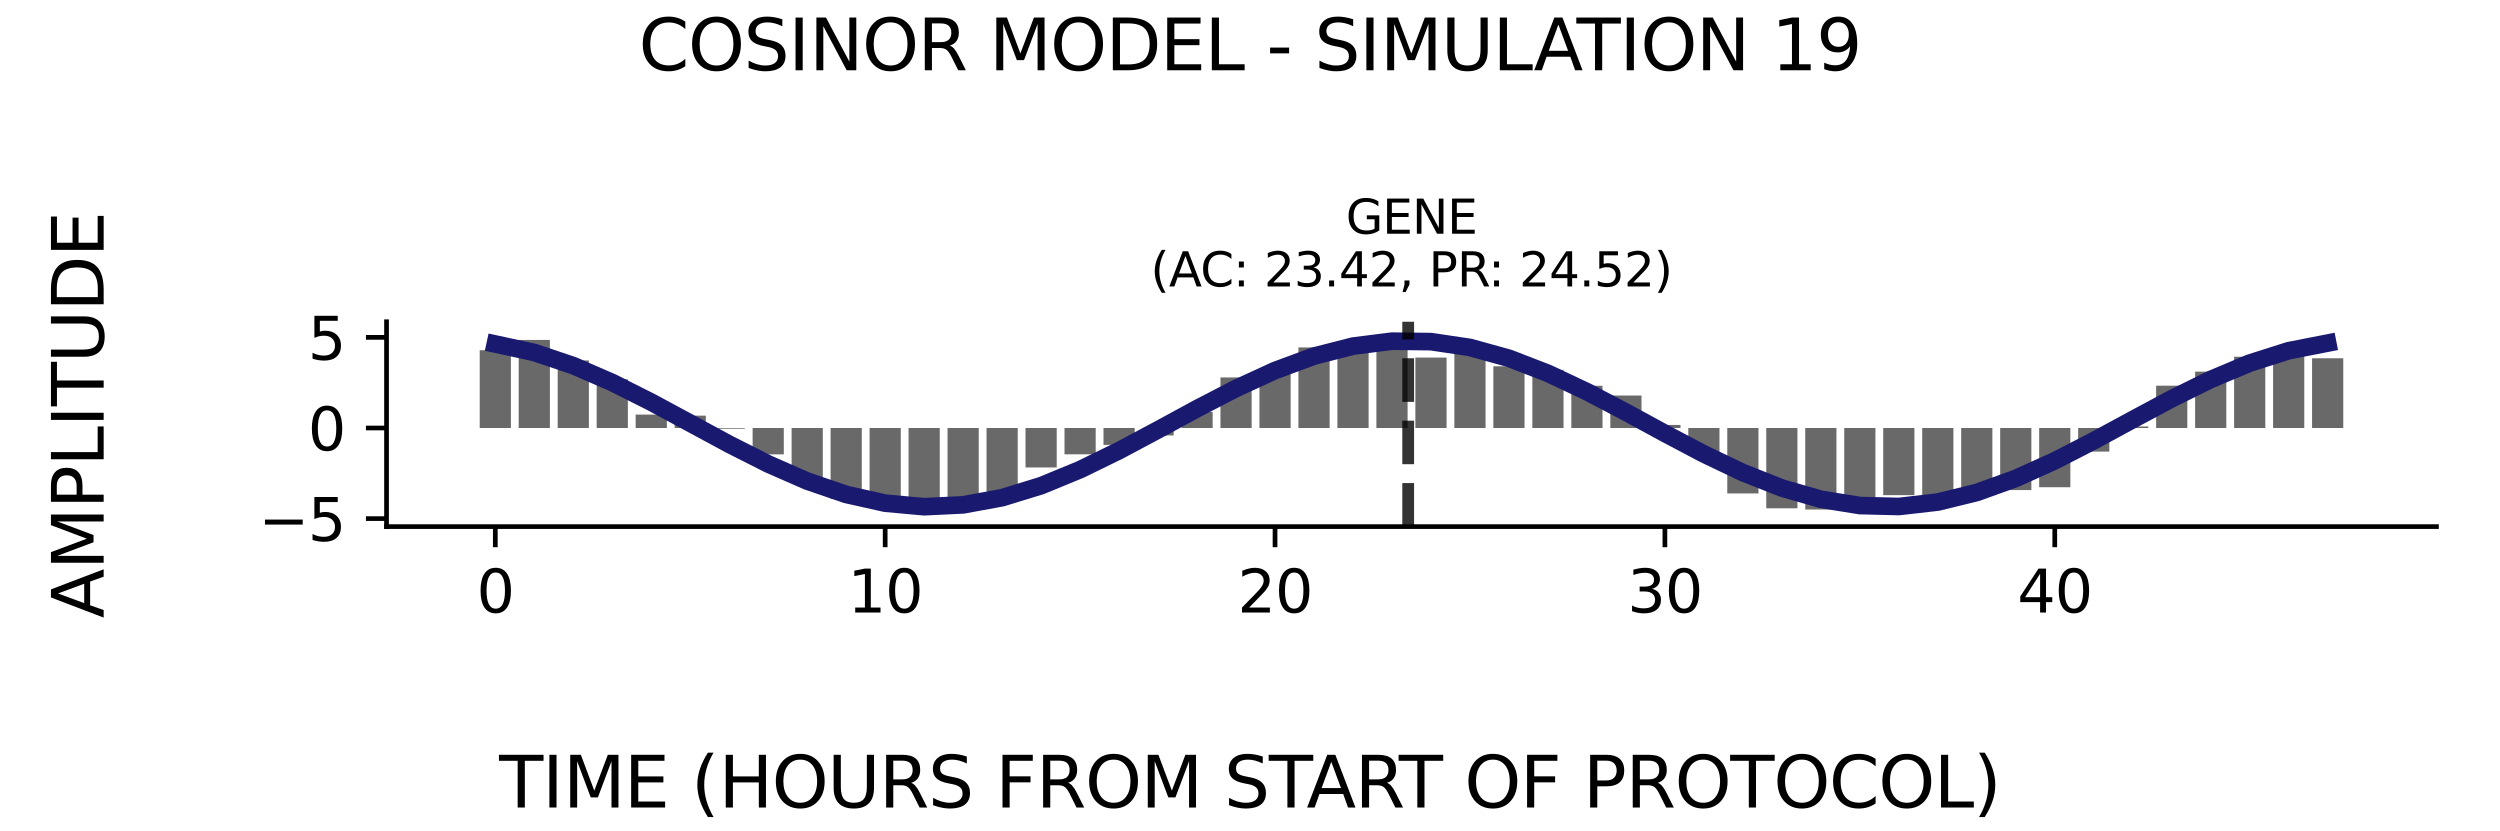 <?xml version="1.0" encoding="utf-8" standalone="no"?>
<!DOCTYPE svg PUBLIC "-//W3C//DTD SVG 1.1//EN"
  "http://www.w3.org/Graphics/SVG/1.1/DTD/svg11.dtd">
<svg xmlns:xlink="http://www.w3.org/1999/xlink" width="424.8pt" height="141.12pt" viewBox="0 0 424.8 141.12" xmlns="http://www.w3.org/2000/svg" version="1.1">
 <defs>
  <style type="text/css">*{stroke-linejoin: round; stroke-linecap: butt}</style>
 </defs>
 <g id="figure_1">
  <g id="patch_1">
   <path d="M 0 141.12 
L 424.8 141.12 
L 424.8 0 
L 0 0 
z
" style="fill: #ffffff"/>
  </g>
  <g id="axes_1">
   <g id="patch_2">
    <path d="M 65.68 89.48 
L 414 89.48 
L 414 54.672 
L 65.68 54.672 
z
" style="fill: #ffffff"/>
   </g>
   <g id="patch_3">
    <path d="M 81.513 72.725 
L 86.812 72.725 
L 86.812 59.509 
L 81.513 59.509 
z
" clip-path="url(#p2ff17cd391)" style="fill: #696969"/>
   </g>
   <g id="patch_4">
    <path d="M 88.137 72.725 
L 93.437 72.725 
L 93.437 57.762 
L 88.137 57.762 
z
" clip-path="url(#p2ff17cd391)" style="fill: #696969"/>
   </g>
   <g id="patch_5">
    <path d="M 94.762 72.725 
L 100.062 72.725 
L 100.062 61.246 
L 94.762 61.246 
z
" clip-path="url(#p2ff17cd391)" style="fill: #696969"/>
   </g>
   <g id="patch_6">
    <path d="M 101.386 72.725 
L 106.686 72.725 
L 106.686 64.453 
L 101.386 64.453 
z
" clip-path="url(#p2ff17cd391)" style="fill: #696969"/>
   </g>
   <g id="patch_7">
    <path d="M 108.011 72.725 
L 113.311 72.725 
L 113.311 70.448 
L 108.011 70.448 
z
" clip-path="url(#p2ff17cd391)" style="fill: #696969"/>
   </g>
   <g id="patch_8">
    <path d="M 114.636 72.725 
L 119.935 72.725 
L 119.935 70.627 
L 114.636 70.627 
z
" clip-path="url(#p2ff17cd391)" style="fill: #696969"/>
   </g>
   <g id="patch_9">
    <path d="M 121.26 72.725 
L 126.56 72.725 
L 126.56 72.845 
L 121.26 72.845 
z
" clip-path="url(#p2ff17cd391)" style="fill: #696969"/>
   </g>
   <g id="patch_10">
    <path d="M 127.885 72.725 
L 133.184 72.725 
L 133.184 77.205 
L 127.885 77.205 
z
" clip-path="url(#p2ff17cd391)" style="fill: #696969"/>
   </g>
   <g id="patch_11">
    <path d="M 134.509 72.725 
L 139.809 72.725 
L 139.809 81.95 
L 134.509 81.95 
z
" clip-path="url(#p2ff17cd391)" style="fill: #696969"/>
   </g>
   <g id="patch_12">
    <path d="M 141.134 72.725 
L 146.434 72.725 
L 146.434 84.794 
L 141.134 84.794 
z
" clip-path="url(#p2ff17cd391)" style="fill: #696969"/>
   </g>
   <g id="patch_13">
    <path d="M 147.758 72.725 
L 153.058 72.725 
L 153.058 85.337 
L 147.758 85.337 
z
" clip-path="url(#p2ff17cd391)" style="fill: #696969"/>
   </g>
   <g id="patch_14">
    <path d="M 154.383 72.725 
L 159.683 72.725 
L 159.683 86.416 
L 154.383 86.416 
z
" clip-path="url(#p2ff17cd391)" style="fill: #696969"/>
   </g>
   <g id="patch_15">
    <path d="M 161.008 72.725 
L 166.307 72.725 
L 166.307 85.937 
L 161.008 85.937 
z
" clip-path="url(#p2ff17cd391)" style="fill: #696969"/>
   </g>
   <g id="patch_16">
    <path d="M 167.632 72.725 
L 172.932 72.725 
L 172.932 84.342 
L 167.632 84.342 
z
" clip-path="url(#p2ff17cd391)" style="fill: #696969"/>
   </g>
   <g id="patch_17">
    <path d="M 174.257 72.725 
L 179.556 72.725 
L 179.556 79.43 
L 174.257 79.43 
z
" clip-path="url(#p2ff17cd391)" style="fill: #696969"/>
   </g>
   <g id="patch_18">
    <path d="M 180.881 72.725 
L 186.181 72.725 
L 186.181 77.196 
L 180.881 77.196 
z
" clip-path="url(#p2ff17cd391)" style="fill: #696969"/>
   </g>
   <g id="patch_19">
    <path d="M 187.506 72.725 
L 192.806 72.725 
L 192.806 75.594 
L 187.506 75.594 
z
" clip-path="url(#p2ff17cd391)" style="fill: #696969"/>
   </g>
   <g id="patch_20">
    <path d="M 194.13 72.725 
L 199.43 72.725 
L 199.43 73.988 
L 194.13 73.988 
z
" clip-path="url(#p2ff17cd391)" style="fill: #696969"/>
   </g>
   <g id="patch_21">
    <path d="M 200.755 72.725 
L 206.055 72.725 
L 206.055 69.99 
L 200.755 69.99 
z
" clip-path="url(#p2ff17cd391)" style="fill: #696969"/>
   </g>
   <g id="patch_22">
    <path d="M 207.38 72.725 
L 212.679 72.725 
L 212.679 64.136 
L 207.38 64.136 
z
" clip-path="url(#p2ff17cd391)" style="fill: #696969"/>
   </g>
   <g id="patch_23">
    <path d="M 214.004 72.725 
L 219.304 72.725 
L 219.304 63.115 
L 214.004 63.115 
z
" clip-path="url(#p2ff17cd391)" style="fill: #696969"/>
   </g>
   <g id="patch_24">
    <path d="M 220.629 72.725 
L 225.928 72.725 
L 225.928 59.036 
L 220.629 59.036 
z
" clip-path="url(#p2ff17cd391)" style="fill: #696969"/>
   </g>
   <g id="patch_25">
    <path d="M 227.253 72.725 
L 232.553 72.725 
L 232.553 59.924 
L 227.253 59.924 
z
" clip-path="url(#p2ff17cd391)" style="fill: #696969"/>
   </g>
   <g id="patch_26">
    <path d="M 233.878 72.725 
L 239.178 72.725 
L 239.178 57.573 
L 233.878 57.573 
z
" clip-path="url(#p2ff17cd391)" style="fill: #696969"/>
   </g>
   <g id="patch_27">
    <path d="M 240.502 72.725 
L 245.802 72.725 
L 245.802 60.759 
L 240.502 60.759 
z
" clip-path="url(#p2ff17cd391)" style="fill: #696969"/>
   </g>
   <g id="patch_28">
    <path d="M 247.127 72.725 
L 252.427 72.725 
L 252.427 59.794 
L 247.127 59.794 
z
" clip-path="url(#p2ff17cd391)" style="fill: #696969"/>
   </g>
   <g id="patch_29">
    <path d="M 253.752 72.725 
L 259.051 72.725 
L 259.051 62.241 
L 253.752 62.241 
z
" clip-path="url(#p2ff17cd391)" style="fill: #696969"/>
   </g>
   <g id="patch_30">
    <path d="M 260.376 72.725 
L 265.676 72.725 
L 265.676 62.851 
L 260.376 62.851 
z
" clip-path="url(#p2ff17cd391)" style="fill: #696969"/>
   </g>
   <g id="patch_31">
    <path d="M 267.001 72.725 
L 272.3 72.725 
L 272.3 65.552 
L 267.001 65.552 
z
" clip-path="url(#p2ff17cd391)" style="fill: #696969"/>
   </g>
   <g id="patch_32">
    <path d="M 273.625 72.725 
L 278.925 72.725 
L 278.925 67.208 
L 273.625 67.208 
z
" clip-path="url(#p2ff17cd391)" style="fill: #696969"/>
   </g>
   <g id="patch_33">
    <path d="M 280.25 72.725 
L 285.55 72.725 
L 285.55 72.206 
L 280.25 72.206 
z
" clip-path="url(#p2ff17cd391)" style="fill: #696969"/>
   </g>
   <g id="patch_34">
    <path d="M 286.874 72.725 
L 292.174 72.725 
L 292.174 77.416 
L 286.874 77.416 
z
" clip-path="url(#p2ff17cd391)" style="fill: #696969"/>
   </g>
   <g id="patch_35">
    <path d="M 293.499 72.725 
L 298.799 72.725 
L 298.799 83.845 
L 293.499 83.845 
z
" clip-path="url(#p2ff17cd391)" style="fill: #696969"/>
   </g>
   <g id="patch_36">
    <path d="M 300.124 72.725 
L 305.423 72.725 
L 305.423 86.37 
L 300.124 86.37 
z
" clip-path="url(#p2ff17cd391)" style="fill: #696969"/>
   </g>
   <g id="patch_37">
    <path d="M 306.748 72.725 
L 312.048 72.725 
L 312.048 86.579 
L 306.748 86.579 
z
" clip-path="url(#p2ff17cd391)" style="fill: #696969"/>
   </g>
   <g id="patch_38">
    <path d="M 313.373 72.725 
L 318.672 72.725 
L 318.672 86.193 
L 313.373 86.193 
z
" clip-path="url(#p2ff17cd391)" style="fill: #696969"/>
   </g>
   <g id="patch_39">
    <path d="M 319.997 72.725 
L 325.297 72.725 
L 325.297 84.135 
L 319.997 84.135 
z
" clip-path="url(#p2ff17cd391)" style="fill: #696969"/>
   </g>
   <g id="patch_40">
    <path d="M 326.622 72.725 
L 331.922 72.725 
L 331.922 84.196 
L 326.622 84.196 
z
" clip-path="url(#p2ff17cd391)" style="fill: #696969"/>
   </g>
   <g id="patch_41">
    <path d="M 333.246 72.725 
L 338.546 72.725 
L 338.546 82.827 
L 333.246 82.827 
z
" clip-path="url(#p2ff17cd391)" style="fill: #696969"/>
   </g>
   <g id="patch_42">
    <path d="M 339.871 72.725 
L 345.171 72.725 
L 345.171 83.272 
L 339.871 83.272 
z
" clip-path="url(#p2ff17cd391)" style="fill: #696969"/>
   </g>
   <g id="patch_43">
    <path d="M 346.496 72.725 
L 351.795 72.725 
L 351.795 82.789 
L 346.496 82.789 
z
" clip-path="url(#p2ff17cd391)" style="fill: #696969"/>
   </g>
   <g id="patch_44">
    <path d="M 353.12 72.725 
L 358.42 72.725 
L 358.42 76.735 
L 353.12 76.735 
z
" clip-path="url(#p2ff17cd391)" style="fill: #696969"/>
   </g>
   <g id="patch_45">
    <path d="M 359.745 72.725 
L 365.044 72.725 
L 365.044 72.469 
L 359.745 72.469 
z
" clip-path="url(#p2ff17cd391)" style="fill: #696969"/>
   </g>
   <g id="patch_46">
    <path d="M 366.369 72.725 
L 371.669 72.725 
L 371.669 65.535 
L 366.369 65.535 
z
" clip-path="url(#p2ff17cd391)" style="fill: #696969"/>
   </g>
   <g id="patch_47">
    <path d="M 372.994 72.725 
L 378.294 72.725 
L 378.294 63.15 
L 372.994 63.15 
z
" clip-path="url(#p2ff17cd391)" style="fill: #696969"/>
   </g>
   <g id="patch_48">
    <path d="M 379.618 72.725 
L 384.918 72.725 
L 384.918 60.621 
L 379.618 60.621 
z
" clip-path="url(#p2ff17cd391)" style="fill: #696969"/>
   </g>
   <g id="patch_49">
    <path d="M 386.243 72.725 
L 391.543 72.725 
L 391.543 60.324 
L 386.243 60.324 
z
" clip-path="url(#p2ff17cd391)" style="fill: #696969"/>
   </g>
   <g id="patch_50">
    <path d="M 392.868 72.725 
L 398.167 72.725 
L 398.167 60.877 
L 392.868 60.877 
z
" clip-path="url(#p2ff17cd391)" style="fill: #696969"/>
   </g>
   <g id="matplotlib.axis_1">
    <g id="xtick_1">
     <g id="line2d_1">
      <defs>
       <path id="mfbceca94b2" d="M 0 0 
L 0 3.5 
" style="stroke: #000000; stroke-width: 0.8"/>
      </defs>
      <g>
       <use xlink:href="#mfbceca94b2" x="84.163" y="89.48" style="stroke: #000000; stroke-width: 0.8"/>
      </g>
     </g>
     <g id="text_1">
      <!-- 0 -->
      <g transform="translate(80.981 104.078) scale(0.1 -0.1)">
       <defs>
        <path id="DejaVuSans-30" d="M 2034 4250 
Q 1547 4250 1301 3770 
Q 1056 3291 1056 2328 
Q 1056 1369 1301 889 
Q 1547 409 2034 409 
Q 2525 409 2770 889 
Q 3016 1369 3016 2328 
Q 3016 3291 2770 3770 
Q 2525 4250 2034 4250 
z
M 2034 4750 
Q 2819 4750 3233 4129 
Q 3647 3509 3647 2328 
Q 3647 1150 3233 529 
Q 2819 -91 2034 -91 
Q 1250 -91 836 529 
Q 422 1150 422 2328 
Q 422 3509 836 4129 
Q 1250 4750 2034 4750 
z
" transform="scale(0.016)"/>
       </defs>
       <use xlink:href="#DejaVuSans-30"/>
      </g>
     </g>
    </g>
    <g id="xtick_2">
     <g id="line2d_2">
      <g>
       <use xlink:href="#mfbceca94b2" x="150.408" y="89.48" style="stroke: #000000; stroke-width: 0.8"/>
      </g>
     </g>
     <g id="text_2">
      <!-- 10 -->
      <g transform="translate(144.046 104.078) scale(0.1 -0.1)">
       <defs>
        <path id="DejaVuSans-31" d="M 794 531 
L 1825 531 
L 1825 4091 
L 703 3866 
L 703 4441 
L 1819 4666 
L 2450 4666 
L 2450 531 
L 3481 531 
L 3481 0 
L 794 0 
L 794 531 
z
" transform="scale(0.016)"/>
       </defs>
       <use xlink:href="#DejaVuSans-31"/>
       <use xlink:href="#DejaVuSans-30" x="63.623"/>
      </g>
     </g>
    </g>
    <g id="xtick_3">
     <g id="line2d_3">
      <g>
       <use xlink:href="#mfbceca94b2" x="216.654" y="89.48" style="stroke: #000000; stroke-width: 0.8"/>
      </g>
     </g>
     <g id="text_3">
      <!-- 20 -->
      <g transform="translate(210.291 104.078) scale(0.1 -0.1)">
       <defs>
        <path id="DejaVuSans-32" d="M 1228 531 
L 3431 531 
L 3431 0 
L 469 0 
L 469 531 
Q 828 903 1448 1529 
Q 2069 2156 2228 2338 
Q 2531 2678 2651 2914 
Q 2772 3150 2772 3378 
Q 2772 3750 2511 3984 
Q 2250 4219 1831 4219 
Q 1534 4219 1204 4116 
Q 875 4013 500 3803 
L 500 4441 
Q 881 4594 1212 4672 
Q 1544 4750 1819 4750 
Q 2544 4750 2975 4387 
Q 3406 4025 3406 3419 
Q 3406 3131 3298 2873 
Q 3191 2616 2906 2266 
Q 2828 2175 2409 1742 
Q 1991 1309 1228 531 
z
" transform="scale(0.016)"/>
       </defs>
       <use xlink:href="#DejaVuSans-32"/>
       <use xlink:href="#DejaVuSans-30" x="63.623"/>
      </g>
     </g>
    </g>
    <g id="xtick_4">
     <g id="line2d_4">
      <g>
       <use xlink:href="#mfbceca94b2" x="282.9" y="89.48" style="stroke: #000000; stroke-width: 0.8"/>
      </g>
     </g>
     <g id="text_4">
      <!-- 30 -->
      <g transform="translate(276.537 104.078) scale(0.1 -0.1)">
       <defs>
        <path id="DejaVuSans-33" d="M 2597 2516 
Q 3050 2419 3304 2112 
Q 3559 1806 3559 1356 
Q 3559 666 3084 287 
Q 2609 -91 1734 -91 
Q 1441 -91 1130 -33 
Q 819 25 488 141 
L 488 750 
Q 750 597 1062 519 
Q 1375 441 1716 441 
Q 2309 441 2620 675 
Q 2931 909 2931 1356 
Q 2931 1769 2642 2001 
Q 2353 2234 1838 2234 
L 1294 2234 
L 1294 2753 
L 1863 2753 
Q 2328 2753 2575 2939 
Q 2822 3125 2822 3475 
Q 2822 3834 2567 4026 
Q 2313 4219 1838 4219 
Q 1578 4219 1281 4162 
Q 984 4106 628 3988 
L 628 4550 
Q 988 4650 1302 4700 
Q 1616 4750 1894 4750 
Q 2613 4750 3031 4423 
Q 3450 4097 3450 3541 
Q 3450 3153 3228 2886 
Q 3006 2619 2597 2516 
z
" transform="scale(0.016)"/>
       </defs>
       <use xlink:href="#DejaVuSans-33"/>
       <use xlink:href="#DejaVuSans-30" x="63.623"/>
      </g>
     </g>
    </g>
    <g id="xtick_5">
     <g id="line2d_5">
      <g>
       <use xlink:href="#mfbceca94b2" x="349.145" y="89.48" style="stroke: #000000; stroke-width: 0.8"/>
      </g>
     </g>
     <g id="text_5">
      <!-- 40 -->
      <g transform="translate(342.783 104.078) scale(0.1 -0.1)">
       <defs>
        <path id="DejaVuSans-34" d="M 2419 4116 
L 825 1625 
L 2419 1625 
L 2419 4116 
z
M 2253 4666 
L 3047 4666 
L 3047 1625 
L 3713 1625 
L 3713 1100 
L 3047 1100 
L 3047 0 
L 2419 0 
L 2419 1100 
L 313 1100 
L 313 1709 
L 2253 4666 
z
" transform="scale(0.016)"/>
       </defs>
       <use xlink:href="#DejaVuSans-34"/>
       <use xlink:href="#DejaVuSans-30" x="63.623"/>
      </g>
     </g>
    </g>
   </g>
   <g id="matplotlib.axis_2">
    <g id="ytick_1">
     <g id="line2d_6">
      <defs>
       <path id="mdfc92e5839" d="M 0 0 
L -3.5 0 
" style="stroke: #000000; stroke-width: 0.8"/>
      </defs>
      <g>
       <use xlink:href="#mdfc92e5839" x="65.68" y="88.122" style="stroke: #000000; stroke-width: 0.8"/>
      </g>
     </g>
     <g id="text_6">
      <!-- −5 -->
      <g transform="translate(43.938 91.921) scale(0.1 -0.1)">
       <defs>
        <path id="DejaVuSans-2212" d="M 678 2272 
L 4684 2272 
L 4684 1741 
L 678 1741 
L 678 2272 
z
" transform="scale(0.016)"/>
        <path id="DejaVuSans-35" d="M 691 4666 
L 3169 4666 
L 3169 4134 
L 1269 4134 
L 1269 2991 
Q 1406 3038 1543 3061 
Q 1681 3084 1819 3084 
Q 2600 3084 3056 2656 
Q 3513 2228 3513 1497 
Q 3513 744 3044 326 
Q 2575 -91 1722 -91 
Q 1428 -91 1123 -41 
Q 819 9 494 109 
L 494 744 
Q 775 591 1075 516 
Q 1375 441 1709 441 
Q 2250 441 2565 725 
Q 2881 1009 2881 1497 
Q 2881 1984 2565 2268 
Q 2250 2553 1709 2553 
Q 1456 2553 1204 2497 
Q 953 2441 691 2322 
L 691 4666 
z
" transform="scale(0.016)"/>
       </defs>
       <use xlink:href="#DejaVuSans-2212"/>
       <use xlink:href="#DejaVuSans-35" x="83.789"/>
      </g>
     </g>
    </g>
    <g id="ytick_2">
     <g id="line2d_7">
      <g>
       <use xlink:href="#mdfc92e5839" x="65.68" y="72.725" style="stroke: #000000; stroke-width: 0.8"/>
      </g>
     </g>
     <g id="text_7">
      <!-- 0 -->
      <g transform="translate(52.318 76.524) scale(0.1 -0.1)">
       <use xlink:href="#DejaVuSans-30"/>
      </g>
     </g>
    </g>
    <g id="ytick_3">
     <g id="line2d_8">
      <g>
       <use xlink:href="#mdfc92e5839" x="65.68" y="57.328" style="stroke: #000000; stroke-width: 0.8"/>
      </g>
     </g>
     <g id="text_8">
      <!-- 5 -->
      <g transform="translate(52.318 61.127) scale(0.1 -0.1)">
       <use xlink:href="#DejaVuSans-35"/>
      </g>
     </g>
    </g>
   </g>
   <g id="line2d_9">
    <path d="M 84.163 58.454 
L 90.787 59.895 
L 97.412 62.127 
L 104.036 65.004 
L 110.661 68.337 
L 117.285 71.91 
L 123.91 75.49 
L 130.535 78.841 
L 137.159 81.746 
L 143.784 84.015 
L 150.408 85.499 
L 157.033 86.102 
L 163.657 85.784 
L 170.282 84.566 
L 176.907 82.528 
L 183.531 79.802 
L 190.156 76.567 
L 196.78 73.034 
L 203.405 69.434 
L 210.029 66.001 
L 216.654 62.96 
L 223.279 60.51 
L 229.903 58.811 
L 236.528 57.972 
L 243.152 58.05 
L 249.777 59.04 
L 256.401 60.875 
L 263.026 63.438 
L 269.651 66.56 
L 276.275 70.037 
L 282.9 73.642 
L 289.524 77.141 
L 296.149 80.304 
L 302.773 82.925 
L 309.398 84.832 
L 316.023 85.902 
L 322.647 86.064 
L 329.272 85.308 
L 335.896 83.683 
L 342.521 81.295 
L 349.145 78.3 
L 355.77 74.894 
L 362.395 71.3 
L 369.019 67.751 
L 375.644 64.48 
L 382.268 61.7 
L 388.893 59.593 
L 395.517 58.296 
" clip-path="url(#p2ff17cd391)" style="fill: none; stroke: #191970; stroke-width: 3; stroke-linecap: square"/>
   </g>
   <g id="line2d_10">
    <path d="M 239.28 89.48 
L 239.28 54.672 
" clip-path="url(#p2ff17cd391)" style="fill: none; stroke-dasharray: 7.4,3.2; stroke-dashoffset: 0; stroke: #000000; stroke-opacity: 0.8; stroke-width: 2"/>
   </g>
   <g id="patch_51">
    <path d="M 65.68 89.48 
L 65.68 54.672 
" style="fill: none; stroke: #000000; stroke-width: 0.8; stroke-linejoin: miter; stroke-linecap: square"/>
   </g>
   <g id="patch_52">
    <path d="M 65.68 89.48 
L 414 89.48 
" style="fill: none; stroke: #000000; stroke-width: 0.8; stroke-linejoin: miter; stroke-linecap: square"/>
   </g>
   <g id="text_9">
    <!-- GENE -->
    <g transform="translate(228.693 39.714) scale(0.08 -0.08)">
     <defs>
      <path id="DejaVuSans-47" d="M 3809 666 
L 3809 1919 
L 2778 1919 
L 2778 2438 
L 4434 2438 
L 4434 434 
Q 4069 175 3628 42 
Q 3188 -91 2688 -91 
Q 1594 -91 976 548 
Q 359 1188 359 2328 
Q 359 3472 976 4111 
Q 1594 4750 2688 4750 
Q 3144 4750 3555 4637 
Q 3966 4525 4313 4306 
L 4313 3634 
Q 3963 3931 3569 4081 
Q 3175 4231 2741 4231 
Q 1884 4231 1454 3753 
Q 1025 3275 1025 2328 
Q 1025 1384 1454 906 
Q 1884 428 2741 428 
Q 3075 428 3337 486 
Q 3600 544 3809 666 
z
" transform="scale(0.016)"/>
      <path id="DejaVuSans-45" d="M 628 4666 
L 3578 4666 
L 3578 4134 
L 1259 4134 
L 1259 2753 
L 3481 2753 
L 3481 2222 
L 1259 2222 
L 1259 531 
L 3634 531 
L 3634 0 
L 628 0 
L 628 4666 
z
" transform="scale(0.016)"/>
      <path id="DejaVuSans-4e" d="M 628 4666 
L 1478 4666 
L 3547 763 
L 3547 4666 
L 4159 4666 
L 4159 0 
L 3309 0 
L 1241 3903 
L 1241 0 
L 628 0 
L 628 4666 
z
" transform="scale(0.016)"/>
     </defs>
     <use xlink:href="#DejaVuSans-47"/>
     <use xlink:href="#DejaVuSans-45" x="77.49"/>
     <use xlink:href="#DejaVuSans-4e" x="140.674"/>
     <use xlink:href="#DejaVuSans-45" x="215.479"/>
    </g>
    <!-- (AC: 23.42, PR: 24.52) -->
    <g transform="translate(195.511 48.672) scale(0.08 -0.08)">
     <defs>
      <path id="DejaVuSans-28" d="M 1984 4856 
Q 1566 4138 1362 3434 
Q 1159 2731 1159 2009 
Q 1159 1288 1364 580 
Q 1569 -128 1984 -844 
L 1484 -844 
Q 1016 -109 783 600 
Q 550 1309 550 2009 
Q 550 2706 781 3412 
Q 1013 4119 1484 4856 
L 1984 4856 
z
" transform="scale(0.016)"/>
      <path id="DejaVuSans-41" d="M 2188 4044 
L 1331 1722 
L 3047 1722 
L 2188 4044 
z
M 1831 4666 
L 2547 4666 
L 4325 0 
L 3669 0 
L 3244 1197 
L 1141 1197 
L 716 0 
L 50 0 
L 1831 4666 
z
" transform="scale(0.016)"/>
      <path id="DejaVuSans-43" d="M 4122 4306 
L 4122 3641 
Q 3803 3938 3442 4084 
Q 3081 4231 2675 4231 
Q 1875 4231 1450 3742 
Q 1025 3253 1025 2328 
Q 1025 1406 1450 917 
Q 1875 428 2675 428 
Q 3081 428 3442 575 
Q 3803 722 4122 1019 
L 4122 359 
Q 3791 134 3420 21 
Q 3050 -91 2638 -91 
Q 1578 -91 968 557 
Q 359 1206 359 2328 
Q 359 3453 968 4101 
Q 1578 4750 2638 4750 
Q 3056 4750 3426 4639 
Q 3797 4528 4122 4306 
z
" transform="scale(0.016)"/>
      <path id="DejaVuSans-3a" d="M 750 794 
L 1409 794 
L 1409 0 
L 750 0 
L 750 794 
z
M 750 3309 
L 1409 3309 
L 1409 2516 
L 750 2516 
L 750 3309 
z
" transform="scale(0.016)"/>
      <path id="DejaVuSans-20" transform="scale(0.016)"/>
      <path id="DejaVuSans-2e" d="M 684 794 
L 1344 794 
L 1344 0 
L 684 0 
L 684 794 
z
" transform="scale(0.016)"/>
      <path id="DejaVuSans-2c" d="M 750 794 
L 1409 794 
L 1409 256 
L 897 -744 
L 494 -744 
L 750 256 
L 750 794 
z
" transform="scale(0.016)"/>
      <path id="DejaVuSans-50" d="M 1259 4147 
L 1259 2394 
L 2053 2394 
Q 2494 2394 2734 2622 
Q 2975 2850 2975 3272 
Q 2975 3691 2734 3919 
Q 2494 4147 2053 4147 
L 1259 4147 
z
M 628 4666 
L 2053 4666 
Q 2838 4666 3239 4311 
Q 3641 3956 3641 3272 
Q 3641 2581 3239 2228 
Q 2838 1875 2053 1875 
L 1259 1875 
L 1259 0 
L 628 0 
L 628 4666 
z
" transform="scale(0.016)"/>
      <path id="DejaVuSans-52" d="M 2841 2188 
Q 3044 2119 3236 1894 
Q 3428 1669 3622 1275 
L 4263 0 
L 3584 0 
L 2988 1197 
Q 2756 1666 2539 1819 
Q 2322 1972 1947 1972 
L 1259 1972 
L 1259 0 
L 628 0 
L 628 4666 
L 2053 4666 
Q 2853 4666 3247 4331 
Q 3641 3997 3641 3322 
Q 3641 2881 3436 2590 
Q 3231 2300 2841 2188 
z
M 1259 4147 
L 1259 2491 
L 2053 2491 
Q 2509 2491 2742 2702 
Q 2975 2913 2975 3322 
Q 2975 3731 2742 3939 
Q 2509 4147 2053 4147 
L 1259 4147 
z
" transform="scale(0.016)"/>
      <path id="DejaVuSans-29" d="M 513 4856 
L 1013 4856 
Q 1481 4119 1714 3412 
Q 1947 2706 1947 2009 
Q 1947 1309 1714 600 
Q 1481 -109 1013 -844 
L 513 -844 
Q 928 -128 1133 580 
Q 1338 1288 1338 2009 
Q 1338 2731 1133 3434 
Q 928 4138 513 4856 
z
" transform="scale(0.016)"/>
     </defs>
     <use xlink:href="#DejaVuSans-28"/>
     <use xlink:href="#DejaVuSans-41" x="39.014"/>
     <use xlink:href="#DejaVuSans-43" x="105.672"/>
     <use xlink:href="#DejaVuSans-3a" x="175.496"/>
     <use xlink:href="#DejaVuSans-20" x="209.188"/>
     <use xlink:href="#DejaVuSans-32" x="240.975"/>
     <use xlink:href="#DejaVuSans-33" x="304.598"/>
     <use xlink:href="#DejaVuSans-2e" x="368.221"/>
     <use xlink:href="#DejaVuSans-34" x="400.008"/>
     <use xlink:href="#DejaVuSans-32" x="463.631"/>
     <use xlink:href="#DejaVuSans-2c" x="527.254"/>
     <use xlink:href="#DejaVuSans-20" x="559.041"/>
     <use xlink:href="#DejaVuSans-50" x="590.828"/>
     <use xlink:href="#DejaVuSans-52" x="651.131"/>
     <use xlink:href="#DejaVuSans-3a" x="717.488"/>
     <use xlink:href="#DejaVuSans-20" x="751.18"/>
     <use xlink:href="#DejaVuSans-32" x="782.967"/>
     <use xlink:href="#DejaVuSans-34" x="846.59"/>
     <use xlink:href="#DejaVuSans-2e" x="910.213"/>
     <use xlink:href="#DejaVuSans-35" x="942"/>
     <use xlink:href="#DejaVuSans-32" x="1005.623"/>
     <use xlink:href="#DejaVuSans-29" x="1069.246"/>
    </g>
   </g>
  </g>
  <g id="text_10">
   <!-- COSINOR MODEL - SIMULATION 19 -->
   <g transform="translate(108.534 11.941) scale(0.12 -0.12)">
    <defs>
     <path id="DejaVuSans-4f" d="M 2522 4238 
Q 1834 4238 1429 3725 
Q 1025 3213 1025 2328 
Q 1025 1447 1429 934 
Q 1834 422 2522 422 
Q 3209 422 3611 934 
Q 4013 1447 4013 2328 
Q 4013 3213 3611 3725 
Q 3209 4238 2522 4238 
z
M 2522 4750 
Q 3503 4750 4090 4092 
Q 4678 3434 4678 2328 
Q 4678 1225 4090 567 
Q 3503 -91 2522 -91 
Q 1538 -91 948 565 
Q 359 1222 359 2328 
Q 359 3434 948 4092 
Q 1538 4750 2522 4750 
z
" transform="scale(0.016)"/>
     <path id="DejaVuSans-53" d="M 3425 4513 
L 3425 3897 
Q 3066 4069 2747 4153 
Q 2428 4238 2131 4238 
Q 1616 4238 1336 4038 
Q 1056 3838 1056 3469 
Q 1056 3159 1242 3001 
Q 1428 2844 1947 2747 
L 2328 2669 
Q 3034 2534 3370 2195 
Q 3706 1856 3706 1288 
Q 3706 609 3251 259 
Q 2797 -91 1919 -91 
Q 1588 -91 1214 -16 
Q 841 59 441 206 
L 441 856 
Q 825 641 1194 531 
Q 1563 422 1919 422 
Q 2459 422 2753 634 
Q 3047 847 3047 1241 
Q 3047 1584 2836 1778 
Q 2625 1972 2144 2069 
L 1759 2144 
Q 1053 2284 737 2584 
Q 422 2884 422 3419 
Q 422 4038 858 4394 
Q 1294 4750 2059 4750 
Q 2388 4750 2728 4690 
Q 3069 4631 3425 4513 
z
" transform="scale(0.016)"/>
     <path id="DejaVuSans-49" d="M 628 4666 
L 1259 4666 
L 1259 0 
L 628 0 
L 628 4666 
z
" transform="scale(0.016)"/>
     <path id="DejaVuSans-4d" d="M 628 4666 
L 1569 4666 
L 2759 1491 
L 3956 4666 
L 4897 4666 
L 4897 0 
L 4281 0 
L 4281 4097 
L 3078 897 
L 2444 897 
L 1241 4097 
L 1241 0 
L 628 0 
L 628 4666 
z
" transform="scale(0.016)"/>
     <path id="DejaVuSans-44" d="M 1259 4147 
L 1259 519 
L 2022 519 
Q 2988 519 3436 956 
Q 3884 1394 3884 2338 
Q 3884 3275 3436 3711 
Q 2988 4147 2022 4147 
L 1259 4147 
z
M 628 4666 
L 1925 4666 
Q 3281 4666 3915 4102 
Q 4550 3538 4550 2338 
Q 4550 1131 3912 565 
Q 3275 0 1925 0 
L 628 0 
L 628 4666 
z
" transform="scale(0.016)"/>
     <path id="DejaVuSans-4c" d="M 628 4666 
L 1259 4666 
L 1259 531 
L 3531 531 
L 3531 0 
L 628 0 
L 628 4666 
z
" transform="scale(0.016)"/>
     <path id="DejaVuSans-2d" d="M 313 2009 
L 1997 2009 
L 1997 1497 
L 313 1497 
L 313 2009 
z
" transform="scale(0.016)"/>
     <path id="DejaVuSans-55" d="M 556 4666 
L 1191 4666 
L 1191 1831 
Q 1191 1081 1462 751 
Q 1734 422 2344 422 
Q 2950 422 3222 751 
Q 3494 1081 3494 1831 
L 3494 4666 
L 4128 4666 
L 4128 1753 
Q 4128 841 3676 375 
Q 3225 -91 2344 -91 
Q 1459 -91 1007 375 
Q 556 841 556 1753 
L 556 4666 
z
" transform="scale(0.016)"/>
     <path id="DejaVuSans-54" d="M -19 4666 
L 3928 4666 
L 3928 4134 
L 2272 4134 
L 2272 0 
L 1638 0 
L 1638 4134 
L -19 4134 
L -19 4666 
z
" transform="scale(0.016)"/>
     <path id="DejaVuSans-39" d="M 703 97 
L 703 672 
Q 941 559 1184 500 
Q 1428 441 1663 441 
Q 2288 441 2617 861 
Q 2947 1281 2994 2138 
Q 2813 1869 2534 1725 
Q 2256 1581 1919 1581 
Q 1219 1581 811 2004 
Q 403 2428 403 3163 
Q 403 3881 828 4315 
Q 1253 4750 1959 4750 
Q 2769 4750 3195 4129 
Q 3622 3509 3622 2328 
Q 3622 1225 3098 567 
Q 2575 -91 1691 -91 
Q 1453 -91 1209 -44 
Q 966 3 703 97 
z
M 1959 2075 
Q 2384 2075 2632 2365 
Q 2881 2656 2881 3163 
Q 2881 3666 2632 3958 
Q 2384 4250 1959 4250 
Q 1534 4250 1286 3958 
Q 1038 3666 1038 3163 
Q 1038 2656 1286 2365 
Q 1534 2075 1959 2075 
z
" transform="scale(0.016)"/>
    </defs>
    <use xlink:href="#DejaVuSans-43"/>
    <use xlink:href="#DejaVuSans-4f" x="69.824"/>
    <use xlink:href="#DejaVuSans-53" x="148.535"/>
    <use xlink:href="#DejaVuSans-49" x="212.012"/>
    <use xlink:href="#DejaVuSans-4e" x="241.504"/>
    <use xlink:href="#DejaVuSans-4f" x="316.309"/>
    <use xlink:href="#DejaVuSans-52" x="395.02"/>
    <use xlink:href="#DejaVuSans-20" x="464.502"/>
    <use xlink:href="#DejaVuSans-4d" x="496.289"/>
    <use xlink:href="#DejaVuSans-4f" x="582.568"/>
    <use xlink:href="#DejaVuSans-44" x="661.279"/>
    <use xlink:href="#DejaVuSans-45" x="738.281"/>
    <use xlink:href="#DejaVuSans-4c" x="801.465"/>
    <use xlink:href="#DejaVuSans-20" x="857.178"/>
    <use xlink:href="#DejaVuSans-2d" x="888.965"/>
    <use xlink:href="#DejaVuSans-20" x="925.049"/>
    <use xlink:href="#DejaVuSans-53" x="956.836"/>
    <use xlink:href="#DejaVuSans-49" x="1020.312"/>
    <use xlink:href="#DejaVuSans-4d" x="1049.805"/>
    <use xlink:href="#DejaVuSans-55" x="1136.084"/>
    <use xlink:href="#DejaVuSans-4c" x="1209.277"/>
    <use xlink:href="#DejaVuSans-41" x="1267.24"/>
    <use xlink:href="#DejaVuSans-54" x="1327.898"/>
    <use xlink:href="#DejaVuSans-49" x="1388.982"/>
    <use xlink:href="#DejaVuSans-4f" x="1418.475"/>
    <use xlink:href="#DejaVuSans-4e" x="1497.186"/>
    <use xlink:href="#DejaVuSans-20" x="1571.99"/>
    <use xlink:href="#DejaVuSans-31" x="1603.777"/>
    <use xlink:href="#DejaVuSans-39" x="1667.4"/>
   </g>
  </g>
  <g id="text_11">
   <!-- TIME (HOURS FROM START OF PROTOCOL) -->
   <g transform="translate(84.817 137.213) scale(0.12 -0.12)">
    <defs>
     <path id="DejaVuSans-48" d="M 628 4666 
L 1259 4666 
L 1259 2753 
L 3553 2753 
L 3553 4666 
L 4184 4666 
L 4184 0 
L 3553 0 
L 3553 2222 
L 1259 2222 
L 1259 0 
L 628 0 
L 628 4666 
z
" transform="scale(0.016)"/>
     <path id="DejaVuSans-46" d="M 628 4666 
L 3309 4666 
L 3309 4134 
L 1259 4134 
L 1259 2759 
L 3109 2759 
L 3109 2228 
L 1259 2228 
L 1259 0 
L 628 0 
L 628 4666 
z
" transform="scale(0.016)"/>
    </defs>
    <use xlink:href="#DejaVuSans-54"/>
    <use xlink:href="#DejaVuSans-49" x="61.084"/>
    <use xlink:href="#DejaVuSans-4d" x="90.576"/>
    <use xlink:href="#DejaVuSans-45" x="176.855"/>
    <use xlink:href="#DejaVuSans-20" x="240.039"/>
    <use xlink:href="#DejaVuSans-28" x="271.826"/>
    <use xlink:href="#DejaVuSans-48" x="310.84"/>
    <use xlink:href="#DejaVuSans-4f" x="386.035"/>
    <use xlink:href="#DejaVuSans-55" x="464.746"/>
    <use xlink:href="#DejaVuSans-52" x="537.939"/>
    <use xlink:href="#DejaVuSans-53" x="607.422"/>
    <use xlink:href="#DejaVuSans-20" x="670.898"/>
    <use xlink:href="#DejaVuSans-46" x="702.686"/>
    <use xlink:href="#DejaVuSans-52" x="760.205"/>
    <use xlink:href="#DejaVuSans-4f" x="829.688"/>
    <use xlink:href="#DejaVuSans-4d" x="908.398"/>
    <use xlink:href="#DejaVuSans-20" x="994.678"/>
    <use xlink:href="#DejaVuSans-53" x="1026.465"/>
    <use xlink:href="#DejaVuSans-54" x="1089.941"/>
    <use xlink:href="#DejaVuSans-41" x="1143.275"/>
    <use xlink:href="#DejaVuSans-52" x="1211.684"/>
    <use xlink:href="#DejaVuSans-54" x="1273.916"/>
    <use xlink:href="#DejaVuSans-20" x="1335"/>
    <use xlink:href="#DejaVuSans-4f" x="1366.787"/>
    <use xlink:href="#DejaVuSans-46" x="1445.498"/>
    <use xlink:href="#DejaVuSans-20" x="1503.018"/>
    <use xlink:href="#DejaVuSans-50" x="1534.805"/>
    <use xlink:href="#DejaVuSans-52" x="1595.107"/>
    <use xlink:href="#DejaVuSans-4f" x="1664.59"/>
    <use xlink:href="#DejaVuSans-54" x="1743.301"/>
    <use xlink:href="#DejaVuSans-4f" x="1804.385"/>
    <use xlink:href="#DejaVuSans-43" x="1883.096"/>
    <use xlink:href="#DejaVuSans-4f" x="1952.92"/>
    <use xlink:href="#DejaVuSans-4c" x="2031.631"/>
    <use xlink:href="#DejaVuSans-29" x="2087.344"/>
   </g>
  </g>
  <g id="text_12">
   <!-- AMPLITUDE -->
   <g transform="translate(17.614 105.039) rotate(-90) scale(0.12 -0.12)">
    <use xlink:href="#DejaVuSans-41"/>
    <use xlink:href="#DejaVuSans-4d" x="68.408"/>
    <use xlink:href="#DejaVuSans-50" x="154.688"/>
    <use xlink:href="#DejaVuSans-4c" x="214.99"/>
    <use xlink:href="#DejaVuSans-49" x="270.703"/>
    <use xlink:href="#DejaVuSans-54" x="300.195"/>
    <use xlink:href="#DejaVuSans-55" x="361.279"/>
    <use xlink:href="#DejaVuSans-44" x="434.473"/>
    <use xlink:href="#DejaVuSans-45" x="511.475"/>
   </g>
  </g>
 </g>
 <defs>
  <clipPath id="p2ff17cd391">
   <rect x="65.68" y="54.672" width="348.32" height="34.808"/>
  </clipPath>
 </defs>
</svg>
